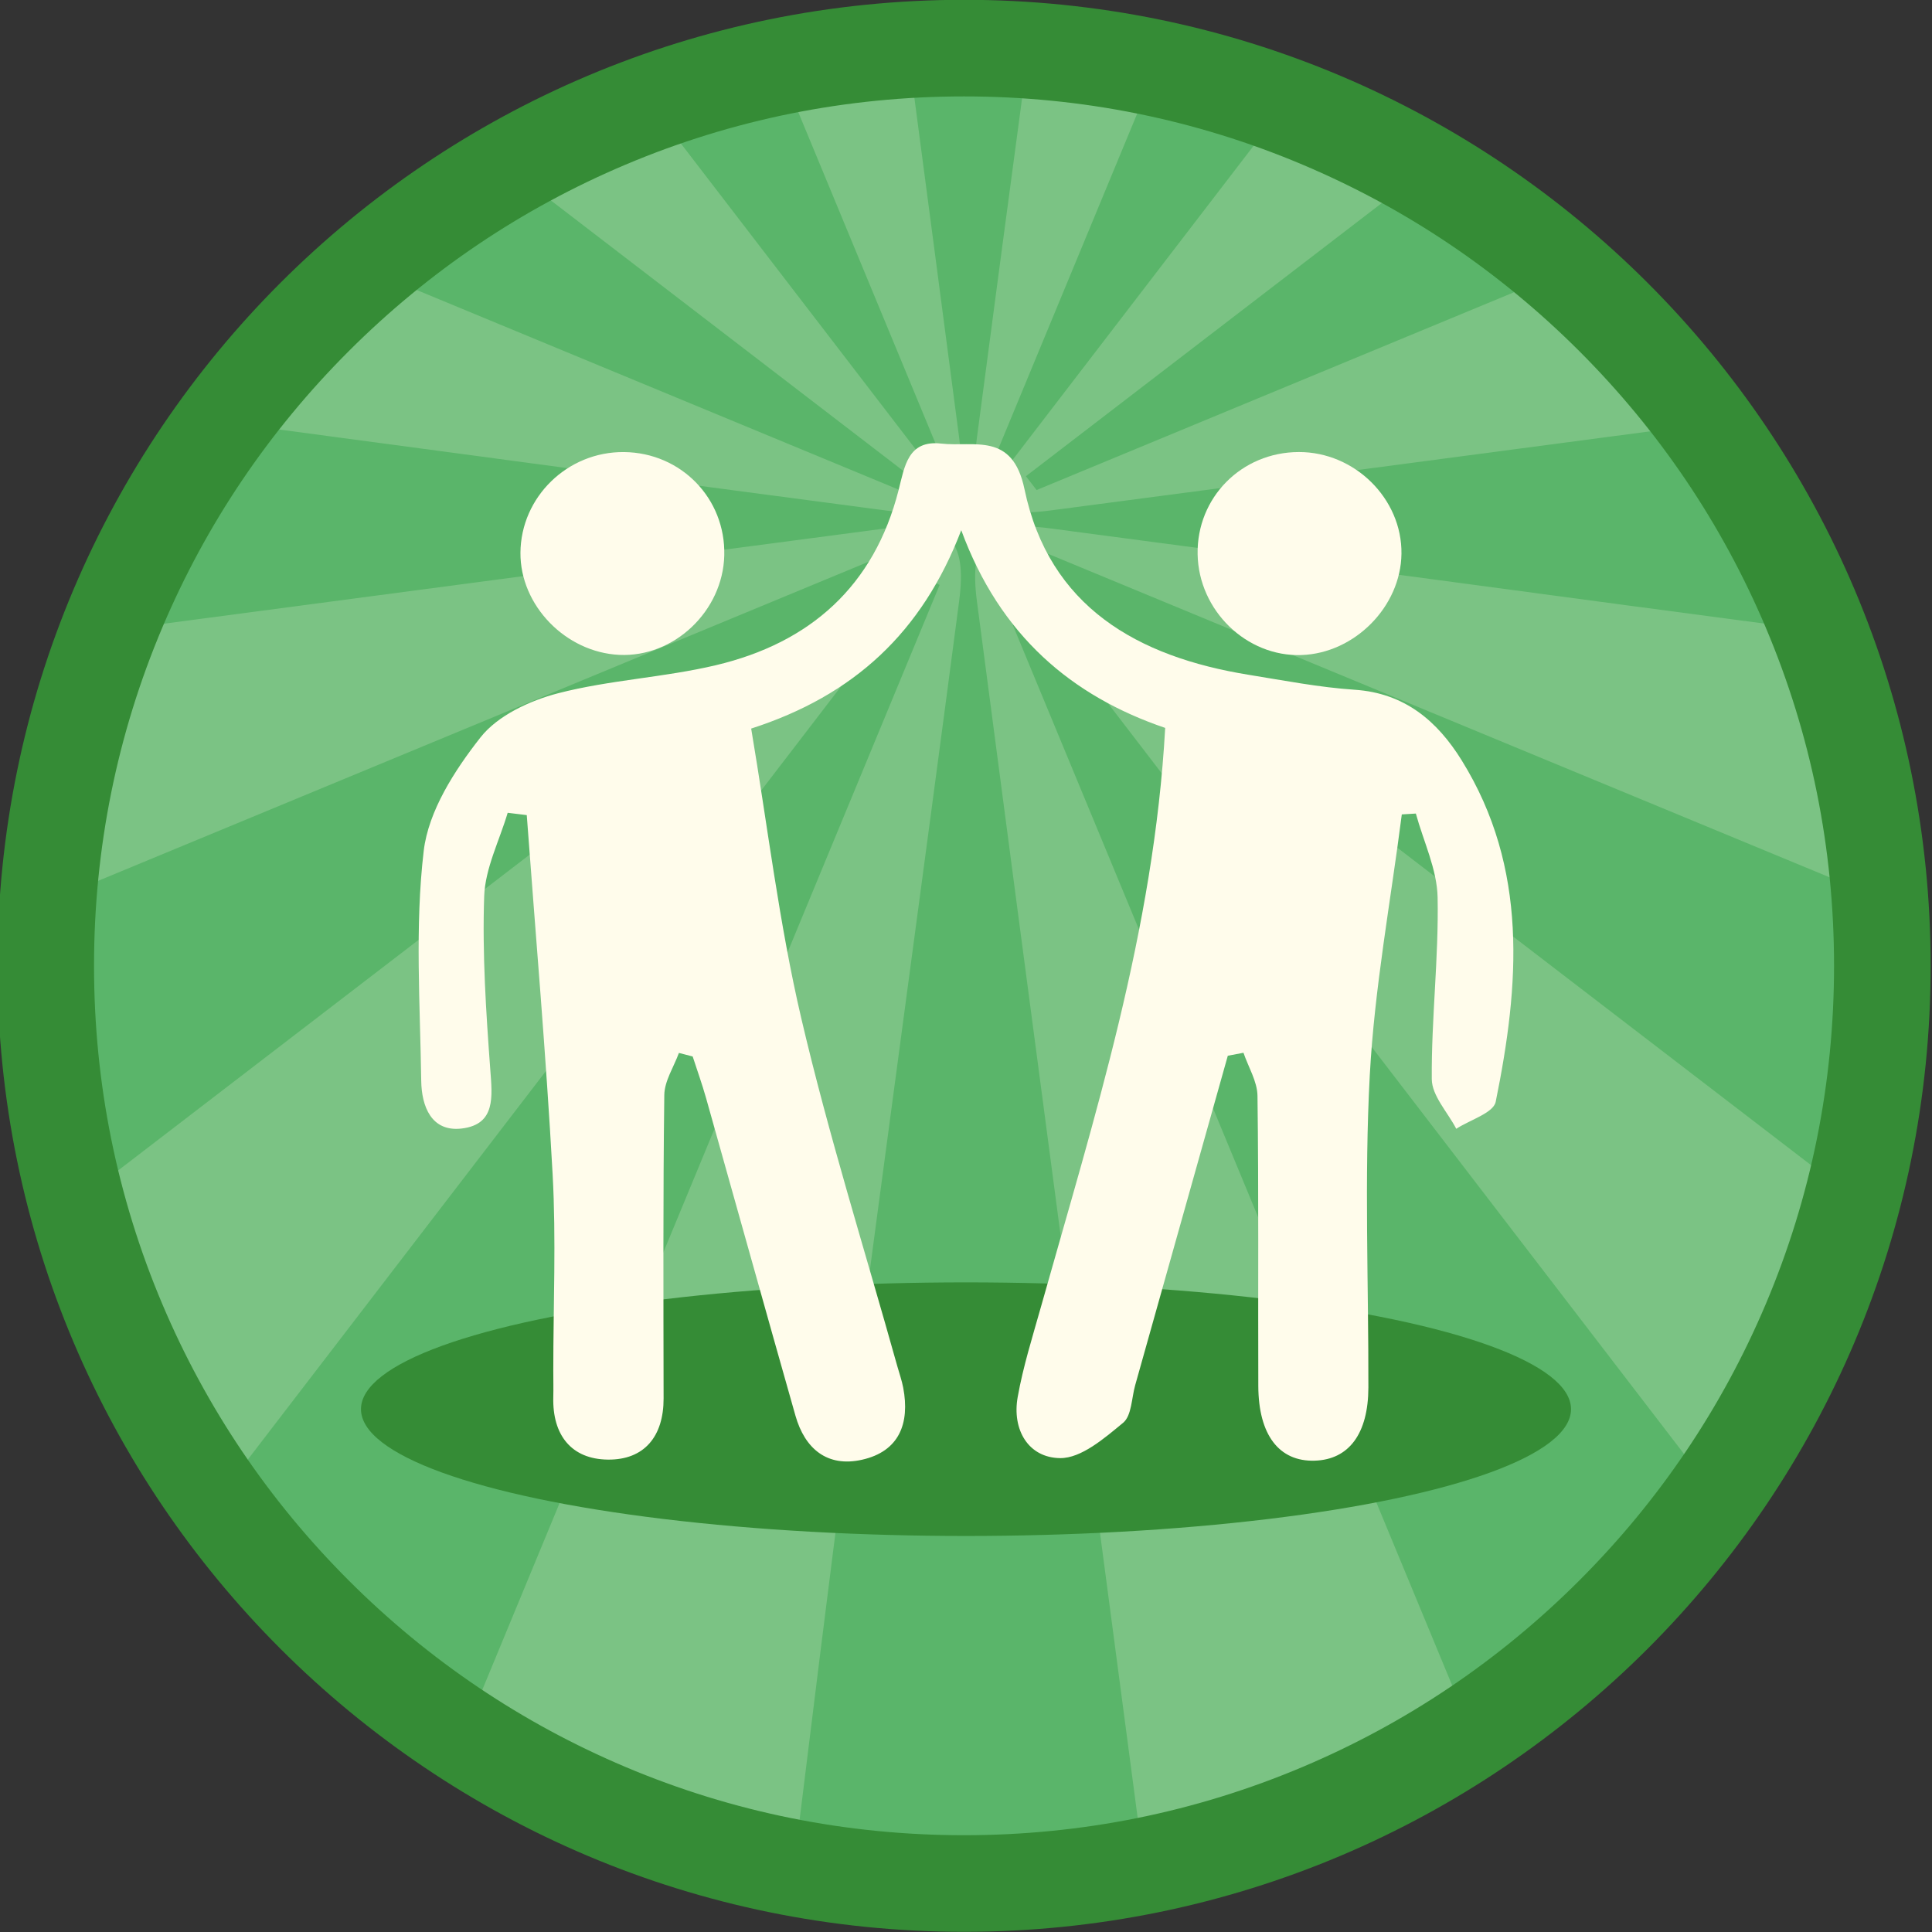 <?xml version="1.0" encoding="utf-8"?>
<!-- Generator: Adobe Illustrator 16.0.0, SVG Export Plug-In . SVG Version: 6.00 Build 0)  -->
<!DOCTYPE svg PUBLIC "-//W3C//DTD SVG 1.1//EN" "http://www.w3.org/Graphics/SVG/1.1/DTD/svg11.dtd">
<svg version="1.1" id="Layer_1" xmlns="http://www.w3.org/2000/svg" xmlns:xlink="http://www.w3.org/1999/xlink" x="0px" y="0px"
	 width="800px" height="800px" viewBox="0 0 800 800" enable-background="new 0 0 800 800" xml:space="preserve">
<rect x="0" y="0" width="800" height="800" fill="#333333" stroke="none"/>
<path fill="#5AB56A" d="M399.188,779.923c-51.344,0-101.142-10.045-148.01-29.855c-45.277-19.14-85.945-46.542-120.873-81.448
	c-34.928-34.905-62.347-75.546-81.496-120.793c-19.822-46.835-29.873-96.597-29.873-147.903S28.987,298.854,48.81,252.02
	c19.149-45.247,46.568-85.888,81.496-120.793c34.928-34.906,75.596-62.309,120.873-81.448
	c46.868-19.811,96.666-29.855,148.01-29.855c51.343,0,101.142,10.045,148.009,29.855c45.278,19.14,85.946,46.542,120.874,81.448
	c34.928,34.905,62.347,75.546,81.495,120.793c19.823,46.835,29.874,96.597,29.874,147.903s-10.051,101.068-29.874,147.903
	c-19.148,45.247-46.567,85.888-81.495,120.793c-34.928,34.906-75.596,62.309-120.874,81.448
	C500.33,769.878,450.531,779.923,399.188,779.923z"/>
<g opacity="0.2">
	<path fill="#FFFCEB" d="M397.15,181.141c-6.881-52.475-13.805-104.945-20.74-157.416c-17.707,1.076-35.203,3.367-52.426,6.857
		c21.551,52.023,43.09,104.02,64.627,156.01c-2,1.312-3.996,2.631-5.998,3.939c-37.129-48.352-74.258-96.705-111.453-145.15
		c-6.432,2.318-12.812,4.809-19.141,7.482c-13.248,5.602-26.09,11.93-38.521,18.926c54.297,41.666,108.508,83.268,162.715,124.867
		c-1.062,2.148-2.133,4.301-3.201,6.457c-72.727-30.119-145.459-60.242-218.328-90.422c-8.102,6.857-15.963,14.051-23.537,21.621
		c-12.873,12.865-24.717,26.514-35.512,40.881c90.428,12.031,180.82,24.314,271.273,36.197
		C392.754,214.789,400.545,206.994,397.15,181.141z"/>
	<path fill="#FFFCEB" d="M434.785,211.395c90.031-11.807,180.049-23.721,270.068-35.643c-10.908-14.574-22.9-28.408-35.941-41.439
		c-7.406-7.402-15.086-14.445-22.998-21.166c-72.293,29.951-144.49,59.861-216.682,89.768c-1.477-1.908-2.943-3.816-4.422-5.727
		c54.193-41.594,108.391-83.189,162.699-124.869c-12.725-7.211-25.887-13.711-39.471-19.455c-5.895-2.49-11.834-4.826-17.818-7.008
		c-37.119,48.379-74.213,96.723-111.303,145.062c-1.973-1.371-3.943-2.748-5.92-4.119c21.521-51.953,43.043-103.912,64.578-155.904
		c-17.113-3.541-34.498-5.896-52.094-7.049c-7.033,52.424-14.057,104.852-20.943,157.295
		C401.145,206.973,408.949,214.789,434.785,211.395z"/>
	<path fill="#FFFCEB" d="M350.941,596.09c15.146-115.727,31.008-231.352,46.205-347.07c3.398-25.852-4.379-33.637-30.238-30.244
		c-106.572,13.977-213.127,28.1-319.684,42.217c-14.469,35.838-23.268,73.34-26.273,111.896
		c117.758-48.77,235.236-97.424,352.709-146.08c1.127,2.016,2.258,4.031,3.393,6.045C262.121,321.051,147.186,409.25,31.699,497.871
		c4.643,18.033,10.629,35.736,17.951,53.041c10.648,25.16,23.863,48.889,39.494,71.006
		c98.344-128.164,196.133-255.596,293.906-383.023c2.01,1.107,4.02,2.213,6.029,3.318
		c-65.689,158.703-131.383,317.406-197.996,478.348c19.209,12.646,39.551,23.553,60.936,32.592
		c24.674,10.43,50.158,18.148,76.254,23.123C335.709,716.197,343.082,656.111,350.941,596.09z"/>
	<path fill="#FFFCEB" d="M412.783,242.889c2.176-1.049,4.344-2.09,6.52-3.133c97.186,126.646,194.385,253.318,292.393,381.037
		c15.287-21.799,28.244-45.146,38.713-69.881c7.467-17.641,13.545-35.695,18.223-54.094
		c-114.936-88.188-229.348-175.973-343.756-263.762c1.105-2.041,2.217-4.084,3.326-6.125
		c116.633,48.279,233.277,96.561,350.848,145.225c-3.053-38.23-11.805-75.418-26.137-110.973
		c-106.064-13.982-212.062-28.469-318.133-42.402c-25.83-3.393-33.641,4.418-30.248,30.248
		c22.236,169.545,44.844,339.037,67.195,508.566c0.801,6.078,1.551,12.162,2.268,18.25c25.324-4.986,50.068-12.559,74.045-22.693
		c21.891-9.252,42.689-20.455,62.297-33.484C544.314,560.336,478.555,401.609,412.783,242.889z"/>
</g>
<path fill="#358C36" d="M399.188,39.923c48.654,0,95.832,9.514,140.223,28.277c42.895,18.132,81.425,44.097,114.522,77.173
	c33.096,33.075,59.075,71.579,77.217,114.442c18.771,44.354,28.29,91.493,28.29,140.107s-9.52,95.753-28.29,140.107
	c-18.142,42.863-44.121,81.367-77.217,114.442c-33.098,33.077-71.628,59.041-114.522,77.173
	c-44.391,18.764-91.568,28.277-140.223,28.277s-95.832-9.514-140.224-28.277c-42.894-18.132-81.425-44.096-114.521-77.173
	c-33.096-33.075-59.076-71.579-77.216-114.442c-18.772-44.354-28.291-91.493-28.291-140.107s9.519-95.753,28.291-140.107
	c18.14-42.863,44.12-81.367,77.216-114.442c33.097-33.076,71.628-59.041,114.521-77.173
	C303.356,49.437,350.534,39.923,399.188,39.923 M399.188-0.077c-221.054,0-400.252,179.086-400.252,400s179.198,400,400.252,400
	c221.053,0,400.252-179.086,400.252-400S620.241-0.077,399.188-0.077L399.188-0.077z"/>
<ellipse fill="#358C36" cx="400" cy="583.508" rx="250.525" ry="52.505"/>
<g>
	<g>
		<path fill-rule="evenodd" clip-rule="evenodd" fill="#FFFCEB" d="M508.408,437.16c-12.781,45.477-25.561,90.955-38.354,136.429
			c-1.501,5.333-1.454,12.63-4.987,15.551c-7.73,6.388-17.355,14.739-26.113,14.635c-13.117-0.157-19.964-11.726-17.552-25.282
			c2.253-12.668,6.175-25.057,9.67-37.48c21.978-78.108,46.757-155.601,51.407-239.6c-38.649-13.157-68.379-38.16-84.445-81.868
			c-16.175,42.354-44.465,68.43-86.988,82.142c6.827,40.494,11.569,80.72,20.734,119.913
			c11.342,48.491,26.355,96.123,39.779,144.126c0.829,2.962,1.873,5.882,2.443,8.891c2.808,14.784-1.643,26.371-17.078,29.834
			c-14.357,3.221-23.646-4.53-27.543-18.242c-12.45-43.801-24.641-87.671-37.004-131.493c-1.638-5.811-3.691-11.502-5.552-17.247
			c-1.901-0.493-3.801-0.984-5.701-1.475c-2.11,5.81-5.977,11.598-6.051,17.432c-0.539,41.89-0.351,83.787-0.292,125.684
			c0.022,15.621-7.952,25.449-23.082,25.283c-15.127-0.167-22.975-10.203-22.591-25.779c0.091-3.695,0-7.393,0-11.09
			c-0.007-27.109,1.209-54.285-0.278-81.312c-2.729-49.609-7.051-99.132-10.708-148.691c-2.632-0.319-5.268-0.642-7.9-0.961
			c-3.418,11.534-9.338,22.983-9.733,34.621c-0.811,23.841,0.766,47.823,2.524,71.663c0.829,11.225,2.315,22.739-11.778,24.447
			c-12.674,1.535-16.666-9.274-16.814-19.718c-0.449-31.783-2.674-63.884,1.031-95.241c1.953-16.511,12.783-33.332,23.487-46.965
			c7.122-9.071,20.452-15.271,32.155-18.301c21.357-5.529,43.861-6.521,65.362-11.622c39.003-9.258,65.524-32.722,75.657-72.604
			c2.455-9.66,3.84-20.726,17.594-19.164c13.659,1.552,29.527-4.964,34.501,18.854c10.19,48.801,46.849,69.449,92.864,76.895
			c14.59,2.359,29.184,5.203,43.886,6.188c20.717,1.387,34.224,12.98,44.315,29.262c27.69,44.669,23.905,92.969,14.062,141.355
			c-0.945,4.641-10.679,7.493-16.331,11.177c-3.558-6.853-10.085-13.685-10.138-20.565c-0.197-25.069,2.902-50.178,2.416-75.226
			c-0.227-11.634-5.842-23.163-9.014-34.739c-1.938,0.118-3.875,0.235-5.815,0.354c-4.6,35.98-11.308,71.847-13.255,107.97
			c-2.318,43.002-0.479,86.226-0.584,129.354c-0.047,19.116-8.07,29.827-22.195,30.278c-14.74,0.473-23.312-10.608-23.385-30.926
			c-0.141-40.049,0.191-80.099-0.34-120.139c-0.078-5.971-3.779-11.895-5.803-17.841C512.73,436.337,510.57,436.748,508.408,437.16z
			"/>
		<path fill-rule="evenodd" clip-rule="evenodd" fill="#FFFCEB" d="M299.91,229.925c-0.545,23.084-20.797,42.308-43.452,41.246
			c-22.237-1.044-41.101-20.511-40.952-42.267c0.157-23.125,19.525-41.956,42.9-41.711
			C282.04,187.441,300.467,206.412,299.91,229.925z"/>
		<path fill-rule="evenodd" clip-rule="evenodd" fill="#FFFCEB" d="M495.908,229.498c-0.418-23.458,18.15-42.236,41.855-42.318
			c23.195-0.082,42.832,19.348,42.554,42.11c-0.267,21.866-19.345,41.196-41.404,41.951
			C516.137,272.021,496.325,252.792,495.908,229.498z"/>
	</g>
</g>
</svg>
